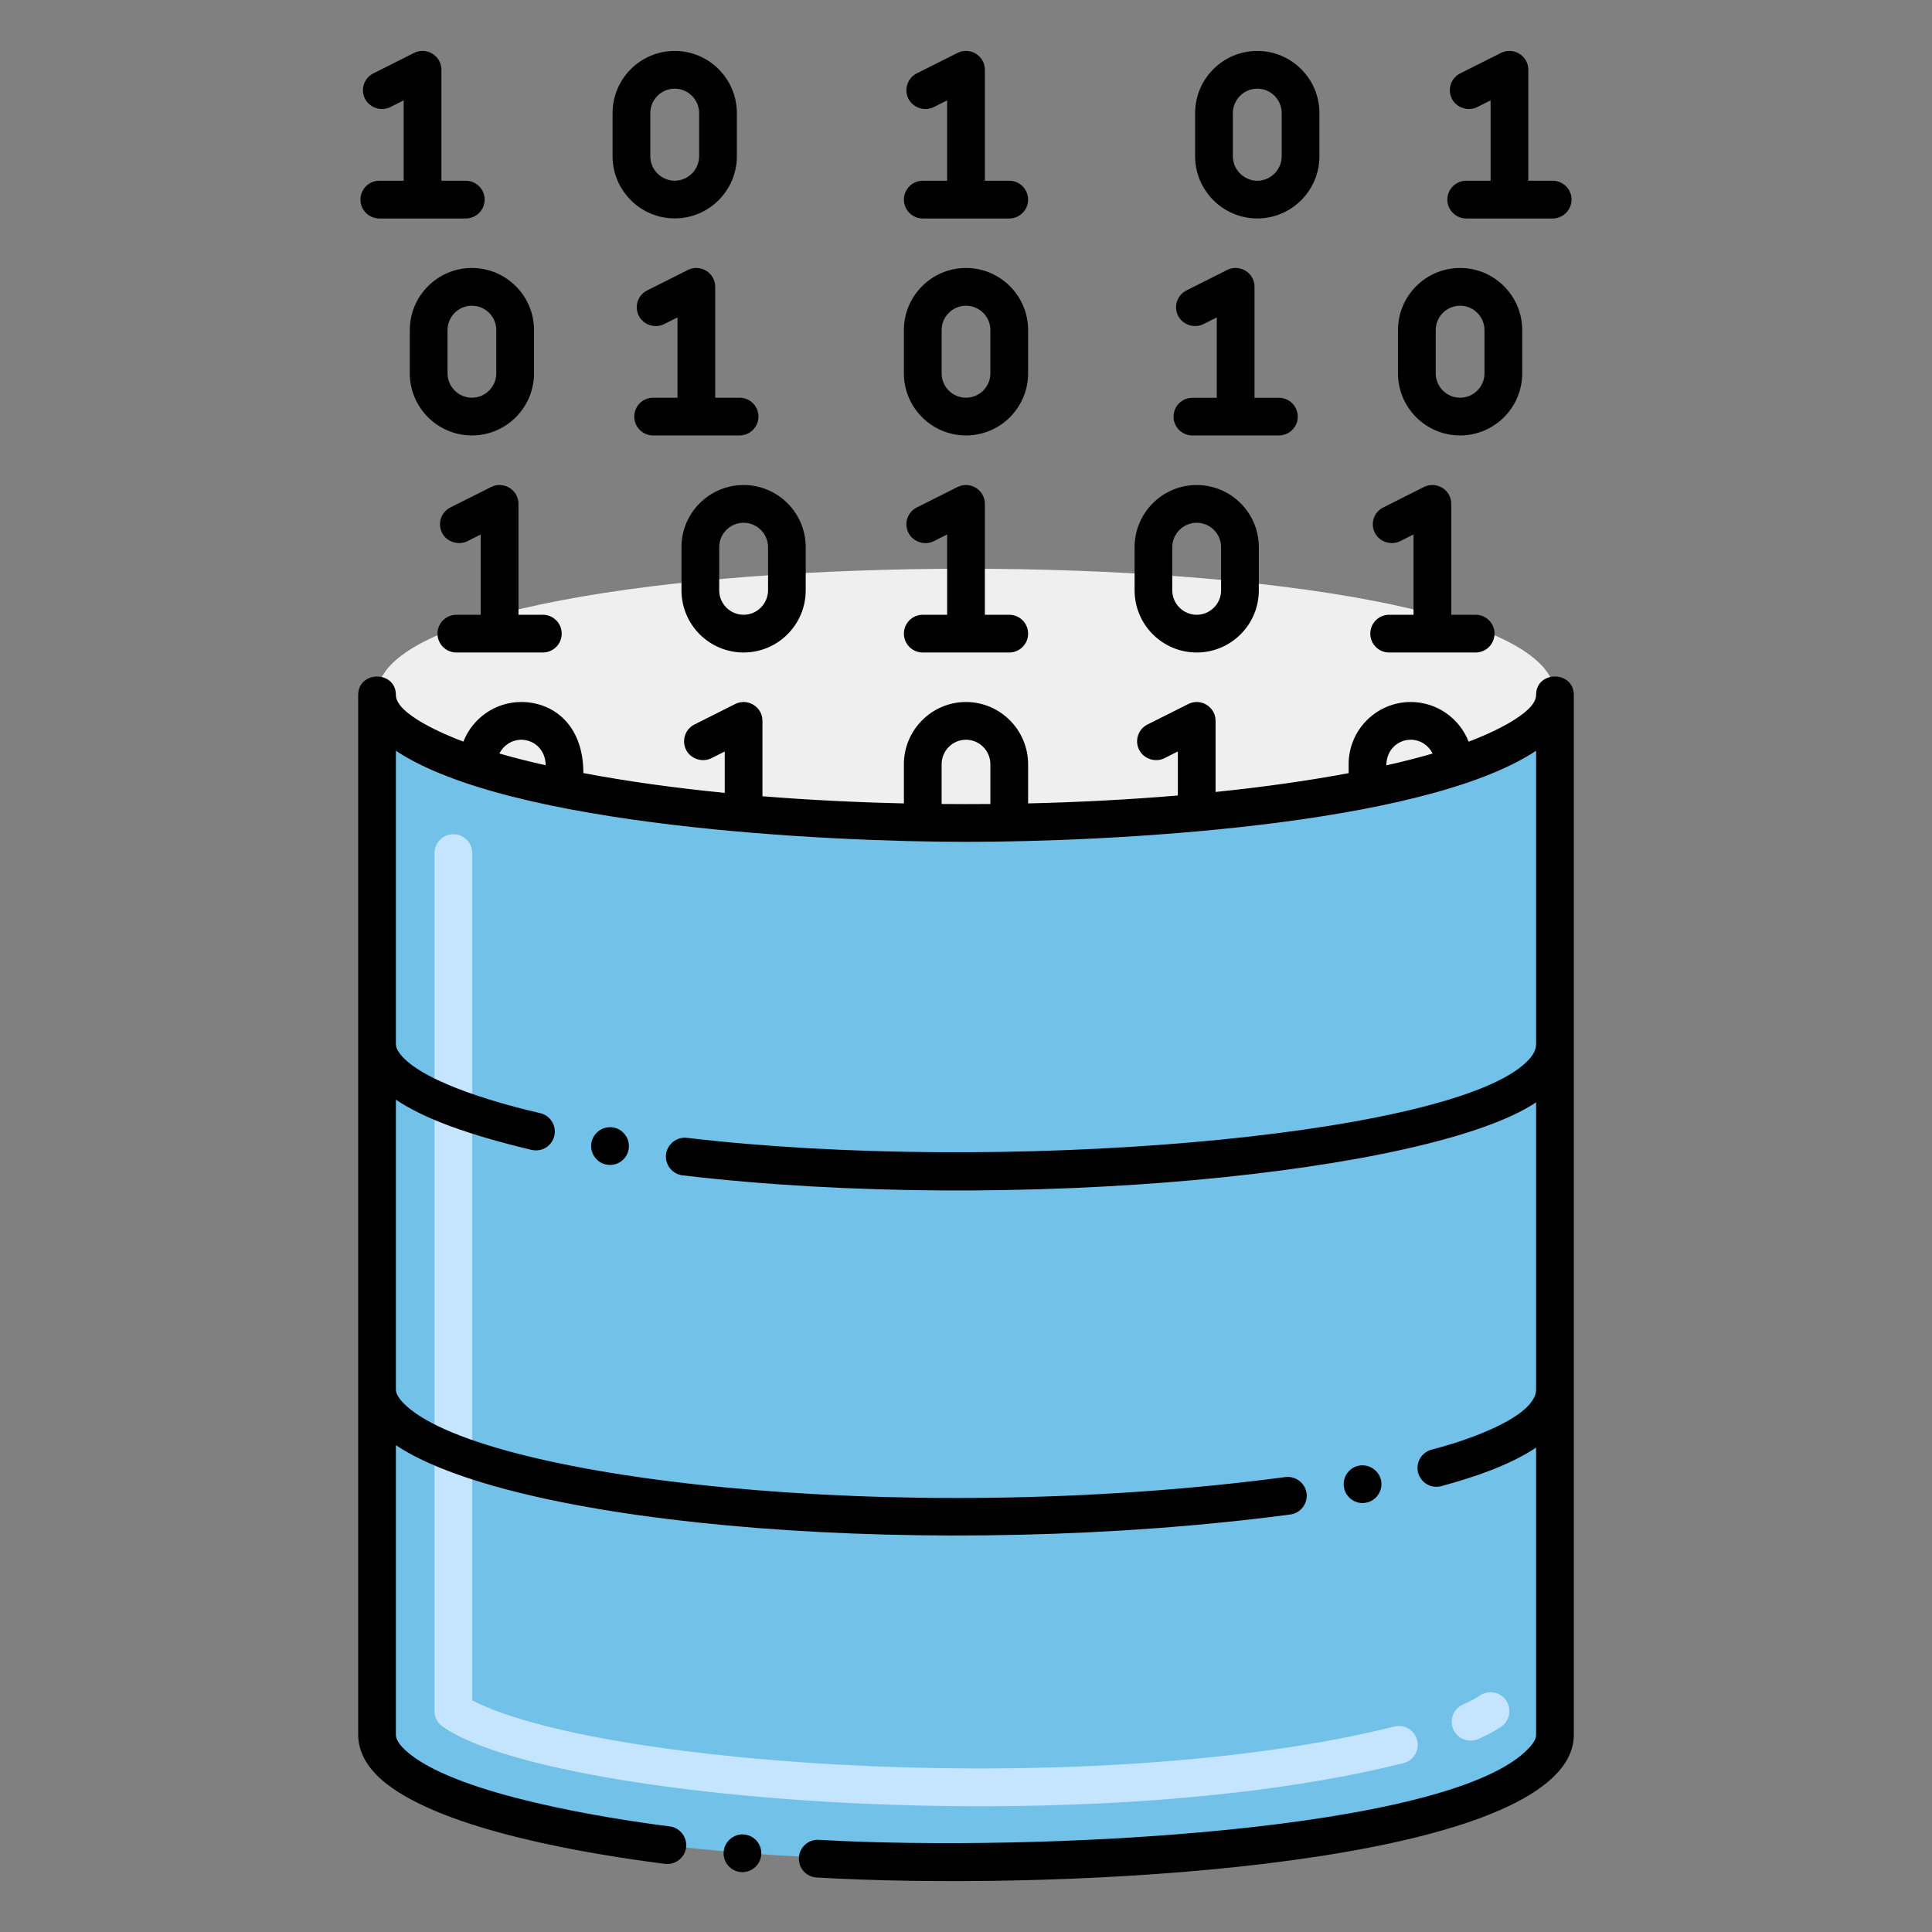 <?xml version="1.0" encoding="utf-8"?>
<!-- Generator: Adobe Illustrator 23.0.3, SVG Export Plug-In . SVG Version: 6.00 Build 0)  -->
<svg version="1.1" xmlns="http://www.w3.org/2000/svg" xmlns:xlink="http://www.w3.org/1999/xlink" x="0px" y="0px"
	 viewBox="0 0 256 256" style="enable-background:new 0 0 256 256;" xml:space="preserve">
<rect x="0" y="0" width="256" height="256" fill="#808080" stroke="none"/>
<style type="text/css">
	.st0{fill:#878787;}
	.st1{fill:#F2E1D6;}
	.st2{fill:#FFFFFF;}
	.st3{fill:#F0C020;}
	.st4{fill:#F9E5AF;}
	.st5{fill:#72C1E8;}
	.st6{fill:#C5E5FF;}
	.st7{fill:#13BF6D;}
	.st8{fill:#76FFBA;}
	.st9{fill:#EFEFEF;}
	.st10{fill:#FC5D3D;}
	.st11{fill:#FFCBC2;}
	.st12{fill:#FFB69F;}
	.st13{fill:#AFAFAF;}
	.st14{fill:#7C7B7A;}
	.st15{fill:#D6C0B4;}
	.st16{fill:#7A7380;}
	.st17{fill:#F0AB20;}
	.st18{fill:#FBE0E2;}
	.st19{fill:#4C4945;}
	.st20{fill:#68B0D4;}
	.st21{fill:#B35034;}
	.st22{fill:#EDAF85;}
	.st23{fill:#139C6D;}
</style>
<g id="Layer_2">
</g>
<g id="Layer_1">
	<g>
		<g>
			<g>
				<path class="st9" d="M206.04,92.1c0,9.36-34.94,16.95-78.04,16.95s-78.04-7.59-78.04-16.95
					C49.96,69.78,206.04,69.78,206.04,92.1z"/>
			</g>
			<g>
				<path class="st5" d="M206.04,92.1v137.78c0,22.327-156.08,22.328-156.08,0V92.1c0,9.36,34.94,16.95,78.04,16.95
					S206.04,101.46,206.04,92.1z"/>
			</g>
			<g>
				<path class="st6" d="M58.629,228.768c-0.661-0.469-1.054-1.229-1.054-2.04V113.04c0-1.381,1.119-2.5,2.5-2.5s2.5,1.119,2.5,2.5
					v112.274c17.012,8.804,82.962,13.269,122.173,3.462c1.34-0.335,2.696,0.479,3.032,1.819c0.335,1.339-0.479,2.697-1.819,3.032
					C143.596,244.223,72.499,238.598,58.629,228.768z M192.576,229.149c-0.555-1.264,0.02-2.739,1.284-3.294
					c1.197-0.526,1.855-0.925,2.197-1.167c1.125-0.798,2.687-0.533,3.485,0.594c0.798,1.126,0.533,2.687-0.594,3.485
					c-0.772,0.547-1.808,1.108-3.079,1.666C194.609,230.988,193.132,230.416,192.576,229.149z"/>
			</g>
		</g>
		<path d="M69.07,93.019c-3.485,0-6.468,2.184-7.67,5.251c-2.388-0.891-8.94-3.628-8.94-6.17c0-3.283-5-3.266-5,0v137.78
			c0.02,2.35,1.27,4.52,3.72,6.46c8.002,6.265,26.855,9.342,36.93,10.63c1.36,0.17,2.63-0.81,2.8-2.16c0.17-1.37-0.8-2.62-2.16-2.8
			c-8.64-1.099-27.683-4.159-34.46-9.6c-1.69-1.34-1.84-2.21-1.83-2.53v-38.382c16.332,10.876,71.963,15.322,118.51,9.181
			c1.37-0.18,2.33-1.44,2.16-2.81c-0.18-1.35-1.46-2.33-2.81-2.15c-51.561,6.815-107.515,0.127-116.95-9.89
			c-0.81-0.88-0.91-1.4-0.91-1.71v-38.405c3.76,2.519,9.515,4.638,17.99,6.655c1.493,0.311,2.703-0.615,3-1.87
			c0.31-1.34-0.53-2.69-1.87-3c-4.866-1.122-14.983-3.843-18.31-7.54c-0.72-0.82-0.81-1.31-0.81-1.61v-38.87
			c15.045,10.005,56.934,12.063,75.54,12.07c18.437,0,60.306-1.991,75.54-12.07v38.87c0,0.91-0.54,1.78-1.75,2.8
			c-11.33,9.627-69.588,14.479-110.76,9.62c-1.36-0.16-2.61,0.83-2.78,2.19c-0.15,1.405,0.839,2.616,2.19,2.78
			c44.2,5.203,99.159-0.333,113.1-9.674v38.044v0.01c-0.01,0.58-0.19,1.06-0.65,1.67c-1.47,2.13-6.66,4.6-13.21,6.3
			c-1.359,0.377-2.118,1.751-1.77,3.06c0.36,1.32,1.712,2.14,3.07,1.77c4.189-1.132,8.964-2.715,12.56-5.104v38.064
			c0,0.31-0.1,0.83-0.91,1.7c-10.138,11.078-65.119,13.859-94.13,12.21c-1.39-0.09-2.57,0.99-2.64,2.36
			c-0.08,1.38,0.98,2.56,2.35,2.63c30.341,1.747,86.024-0.963,98.06-13.77c1.04-1.09,2.27-2.86,2.27-5.13V92.099
			c0-3.255-5-3.297-5,0c0,2.507-6.584,5.302-8.938,6.178c-1.199-3.071-4.184-5.258-7.672-5.258c-4.54,0-8.23,3.7-8.23,8.24v1.185
			c-5.325,1.002-11.264,1.841-17.63,2.495v-9.419c0-1.889-2-3.061-3.62-2.23l-5.4,2.71c-1.261,0.63-1.721,2.15-1.11,3.35
			c0.6,1.2,2.14,1.72,3.35,1.12c0.01,0,0.01-0.01,0.02-0.01l1.76-0.89v5.836c-6.325,0.535-12.994,0.892-19.84,1.05v-5.196
			c-0.01-4.54-3.7-8.24-8.23-8.24c-4.53,0-8.22,3.7-8.23,8.24v5.196c-6.464-0.146-12.747-0.466-18.74-0.949v-9.987
			c0-1.889-2-3.061-3.62-2.23l-5.39,2.71c-1.222,0.61-1.736,2.107-1.11,3.36c0.6,1.19,2.14,1.71,3.35,1.11
			c0.01-0.01,0.01-0.01,0.01-0.01l1.76-0.88v5.479c-6.742-0.664-13.042-1.544-18.73-2.623C77.3,96.051,73.327,93.028,69.07,93.019z
			 M69.07,98.019c1.67,0.009,3.23,1.302,3.23,3.382c-2.184-0.491-4.242-1.01-6.127-1.558C66.703,98.773,67.8,98.026,69.07,98.019z
			 M186.93,98.019c1.274,0,2.373,0.753,2.901,1.83c-1.897,0.551-3.948,1.074-6.131,1.566C183.7,99.303,185.275,98.019,186.93,98.019
			z M124.77,101.259c0-1.78,1.45-3.24,3.23-3.24c1.78,0,3.23,1.46,3.23,3.24v5.275c-2.483,0.021-4.119,0.018-6.46-0.002V101.259z"/>
		<path d="M98.53,64.269c-4.54,0-8.23,3.69-8.23,8.23v5.73c0,4.54,3.69,8.23,8.23,8.23s8.23-3.69,8.23-8.23v-5.73
			C106.76,67.959,103.07,64.269,98.53,64.269z M101.77,78.229c-0.01,1.78-1.46,3.23-3.24,3.23c-1.78,0-3.23-1.45-3.23-3.23v-5.73
			c0-1.78,1.45-3.23,3.23-3.23c1.78,0,3.23,1.45,3.24,3.23V78.229z"/>
		<path d="M94.77,38.009c0-1.88-1.979-3.06-3.62-2.24l-5.39,2.71c-1.263,0.631-1.733,2.134-1.12,3.36c0.6,1.2,2.15,1.72,3.36,1.11
			l1.77-0.89v10.64h-3.23c-1.38,0-2.5,1.13-2.5,2.5c0,1.38,1.12,2.5,2.5,2.5c1.877,0-5.143,0,11.46,0c1.38,0,2.5-1.12,2.5-2.5
			c0-1.37-1.12-2.5-2.5-2.5h-3.23V38.009z"/>
		<path d="M171.96,55.209c0-1.38-1.12-2.5-2.5-2.5h-3.23v-14.7c0-1.882-1.98-3.06-3.62-2.24l-5.39,2.71
			c-1.263,0.631-1.733,2.134-1.12,3.36c0.6,1.2,2.15,1.72,3.36,1.11l1.77-0.89v10.65H158c-1.38,0-2.5,1.12-2.5,2.5
			c0,1.37,1.12,2.49,2.5,2.49h11.46C170.84,57.699,171.96,56.579,171.96,55.209z"/>
		<path d="M89.4,6.749c-4.53,0-8.23,3.69-8.23,8.23v5.73c0,4.54,3.7,8.23,8.23,8.23c4.54,0,8.23-3.69,8.24-8.23v-5.73
			C97.63,10.439,93.94,6.749,89.4,6.749z M92.64,20.709c-0.01,1.78-1.46,3.23-3.24,3.24c-1.77-0.01-3.23-1.46-3.23-3.24v-5.73
			c0-1.78,1.46-3.23,3.23-3.23c1.78,0,3.23,1.45,3.24,3.23V20.709z"/>
		<path d="M158.36,14.979v5.73c0,4.54,3.7,8.23,8.24,8.24c4.53-0.01,8.23-3.7,8.23-8.24v-5.73c0-4.54-3.7-8.23-8.23-8.23
			C162.06,6.749,158.36,10.439,158.36,14.979z M163.36,14.979c0.01-1.78,1.46-3.23,3.24-3.23c1.78,0,3.23,1.45,3.23,3.23v5.73
			c0,1.78-1.45,3.23-3.23,3.24c-1.78-0.01-3.23-1.46-3.24-3.24V14.979z"/>
		<path d="M150.34,72.499v5.73c0,4.54,3.69,8.23,8.23,8.23s8.23-3.69,8.23-8.23v-5.73c0-4.54-3.69-8.23-8.23-8.23
			S150.34,67.959,150.34,72.499z M161.8,72.499v5.73c0,1.78-1.45,3.23-3.23,3.23s-3.23-1.45-3.24-3.23v-5.73
			c0.01-1.78,1.46-3.23,3.24-3.23S161.8,70.719,161.8,72.499z"/>
		<path d="M122.27,23.949c-1.38,0-2.5,1.12-2.5,2.5c0,1.37,1.12,2.5,2.5,2.5h11.46c1.38,0,2.5-1.13,2.5-2.5c0-1.38-1.12-2.5-2.5-2.5
			h-3.23v-14.7c0-1.883-1.982-3.059-3.62-2.24l-5.4,2.71c-1.23,0.62-1.73,2.13-1.11,3.36c0.6,1.2,2.15,1.72,3.36,1.11l1.77-0.89
			v10.65H122.27z"/>
		<path d="M122.27,81.459c-1.38,0-2.5,1.12-2.5,2.5s1.12,2.5,2.5,2.5h11.46c1.38,0,2.5-1.12,2.5-2.5s-1.12-2.5-2.5-2.5h-3.23v-14.69
			c0-1.883-1.982-3.059-3.62-2.24l-5.4,2.71c-1.243,0.633-1.727,2.126-1.11,3.36c0.6,1.19,2.15,1.72,3.36,1.11l1.77-0.89v10.64
			H122.27z"/>
		<path d="M119.77,49.469c0,4.54,3.69,8.23,8.23,8.23s8.23-3.69,8.23-8.23v-5.73c0-4.54-3.69-8.23-8.23-8.23s-8.23,3.69-8.23,8.23
			V49.469z M124.77,43.739c0-1.78,1.45-3.23,3.23-3.23c1.78,0,3.23,1.45,3.23,3.23v5.73c0,1.78-1.45,3.23-3.23,3.23
			c-1.78,0-3.23-1.45-3.23-3.23V43.739z"/>
		<path d="M54.87,7.009l-5.39,2.71c-1.229,0.615-1.748,2.103-1.12,3.36c0.61,1.2,2.15,1.72,3.36,1.11l1.77-0.89v10.65h-3.23
			c-1.38,0-2.5,1.12-2.5,2.5c0,1.37,1.12,2.5,2.5,2.5h11.46c1.38,0,2.5-1.13,2.5-2.5c0-1.38-1.12-2.5-2.5-2.5h-3.23v-14.7
			C58.49,7.376,56.516,6.186,54.87,7.009z"/>
		<path d="M194.28,23.949c-1.38,0-2.5,1.12-2.5,2.5c0,1.37,1.12,2.5,2.5,2.5h11.46c1.38,0,2.5-1.13,2.5-2.5c0-1.38-1.12-2.5-2.5-2.5
			h-3.23v-14.7c0-1.873-1.973-3.063-3.62-2.24l-5.4,2.71c-1.244,0.633-1.727,2.126-1.11,3.36c0.6,1.2,2.15,1.72,3.36,1.11l1.77-0.89
			v10.65H194.28z"/>
		<path d="M71.93,81.459H68.7v-14.69c0-1.881-1.979-3.06-3.62-2.24l-5.4,2.71c-1.242,0.632-1.728,2.124-1.11,3.36
			c0.6,1.2,2.15,1.71,3.36,1.11l1.77-0.89v10.64h-3.23c-1.38,0-2.5,1.12-2.5,2.5s1.12,2.5,2.5,2.5h11.46c1.38,0,2.5-1.12,2.5-2.5
			S73.31,81.459,71.93,81.459z"/>
		<path d="M184.07,81.459c-1.38,0-2.5,1.12-2.5,2.5s1.12,2.5,2.5,2.5h11.46c1.38,0,2.5-1.12,2.5-2.5s-1.12-2.5-2.5-2.5h-3.23v-14.69
			c0-1.885-1.983-3.058-3.62-2.24l-5.39,2.71c-1.283,0.642-1.725,2.161-1.12,3.35c0.6,1.21,2.15,1.72,3.36,1.12l1.77-0.89v10.64
			H184.07z"/>
		<path d="M70.76,49.469v-5.73c0-4.54-3.69-8.23-8.23-8.23s-8.23,3.69-8.23,8.23v5.73c0,4.54,3.69,8.23,8.23,8.23
			S70.76,54.009,70.76,49.469z M59.3,49.469v-5.73c0-1.78,1.45-3.23,3.23-3.23c1.78,0,3.23,1.45,3.23,3.23v5.73
			c0,1.78-1.45,3.23-3.23,3.23C60.75,52.699,59.3,51.249,59.3,49.469z"/>
		<path d="M185.24,43.739v5.73c0,4.54,3.69,8.23,8.23,8.23s8.23-3.69,8.23-8.23v-5.73c0-4.54-3.69-8.23-8.23-8.23
			S185.24,39.199,185.24,43.739z M190.24,43.739c0-1.78,1.45-3.23,3.23-3.23c1.78,0,3.23,1.45,3.23,3.23v5.73
			c0,1.78-1.45,3.23-3.23,3.23c-1.78,0-3.23-1.45-3.23-3.23V43.739z"/>
		<path d="M81.24,149.389c-1.36-0.22-2.65,0.71-2.88,2.06c-0.245,1.472,0.876,2.91,2.47,2.91c1.23,0,2.27-0.88,2.47-2.09
			C83.522,150.937,82.623,149.619,81.24,149.389z"/>
		<path d="M180.99,199.119c1.36-0.25,2.26-1.55,2.02-2.91c-0.25-1.33-1.57-2.25-2.91-2.01c-1.341,0.244-2.262,1.527-2.01,2.91
			C178.337,198.508,179.705,199.374,180.99,199.119z"/>
		<path d="M98.38,248.069c1.28,0,2.37-1,2.49-2.28c0.118-1.313-0.833-2.579-2.27-2.71c-1.35-0.13-2.59,0.91-2.71,2.27
			C95.75,246.826,96.939,248.069,98.38,248.069z"/>
	</g>
</g>
</svg>
